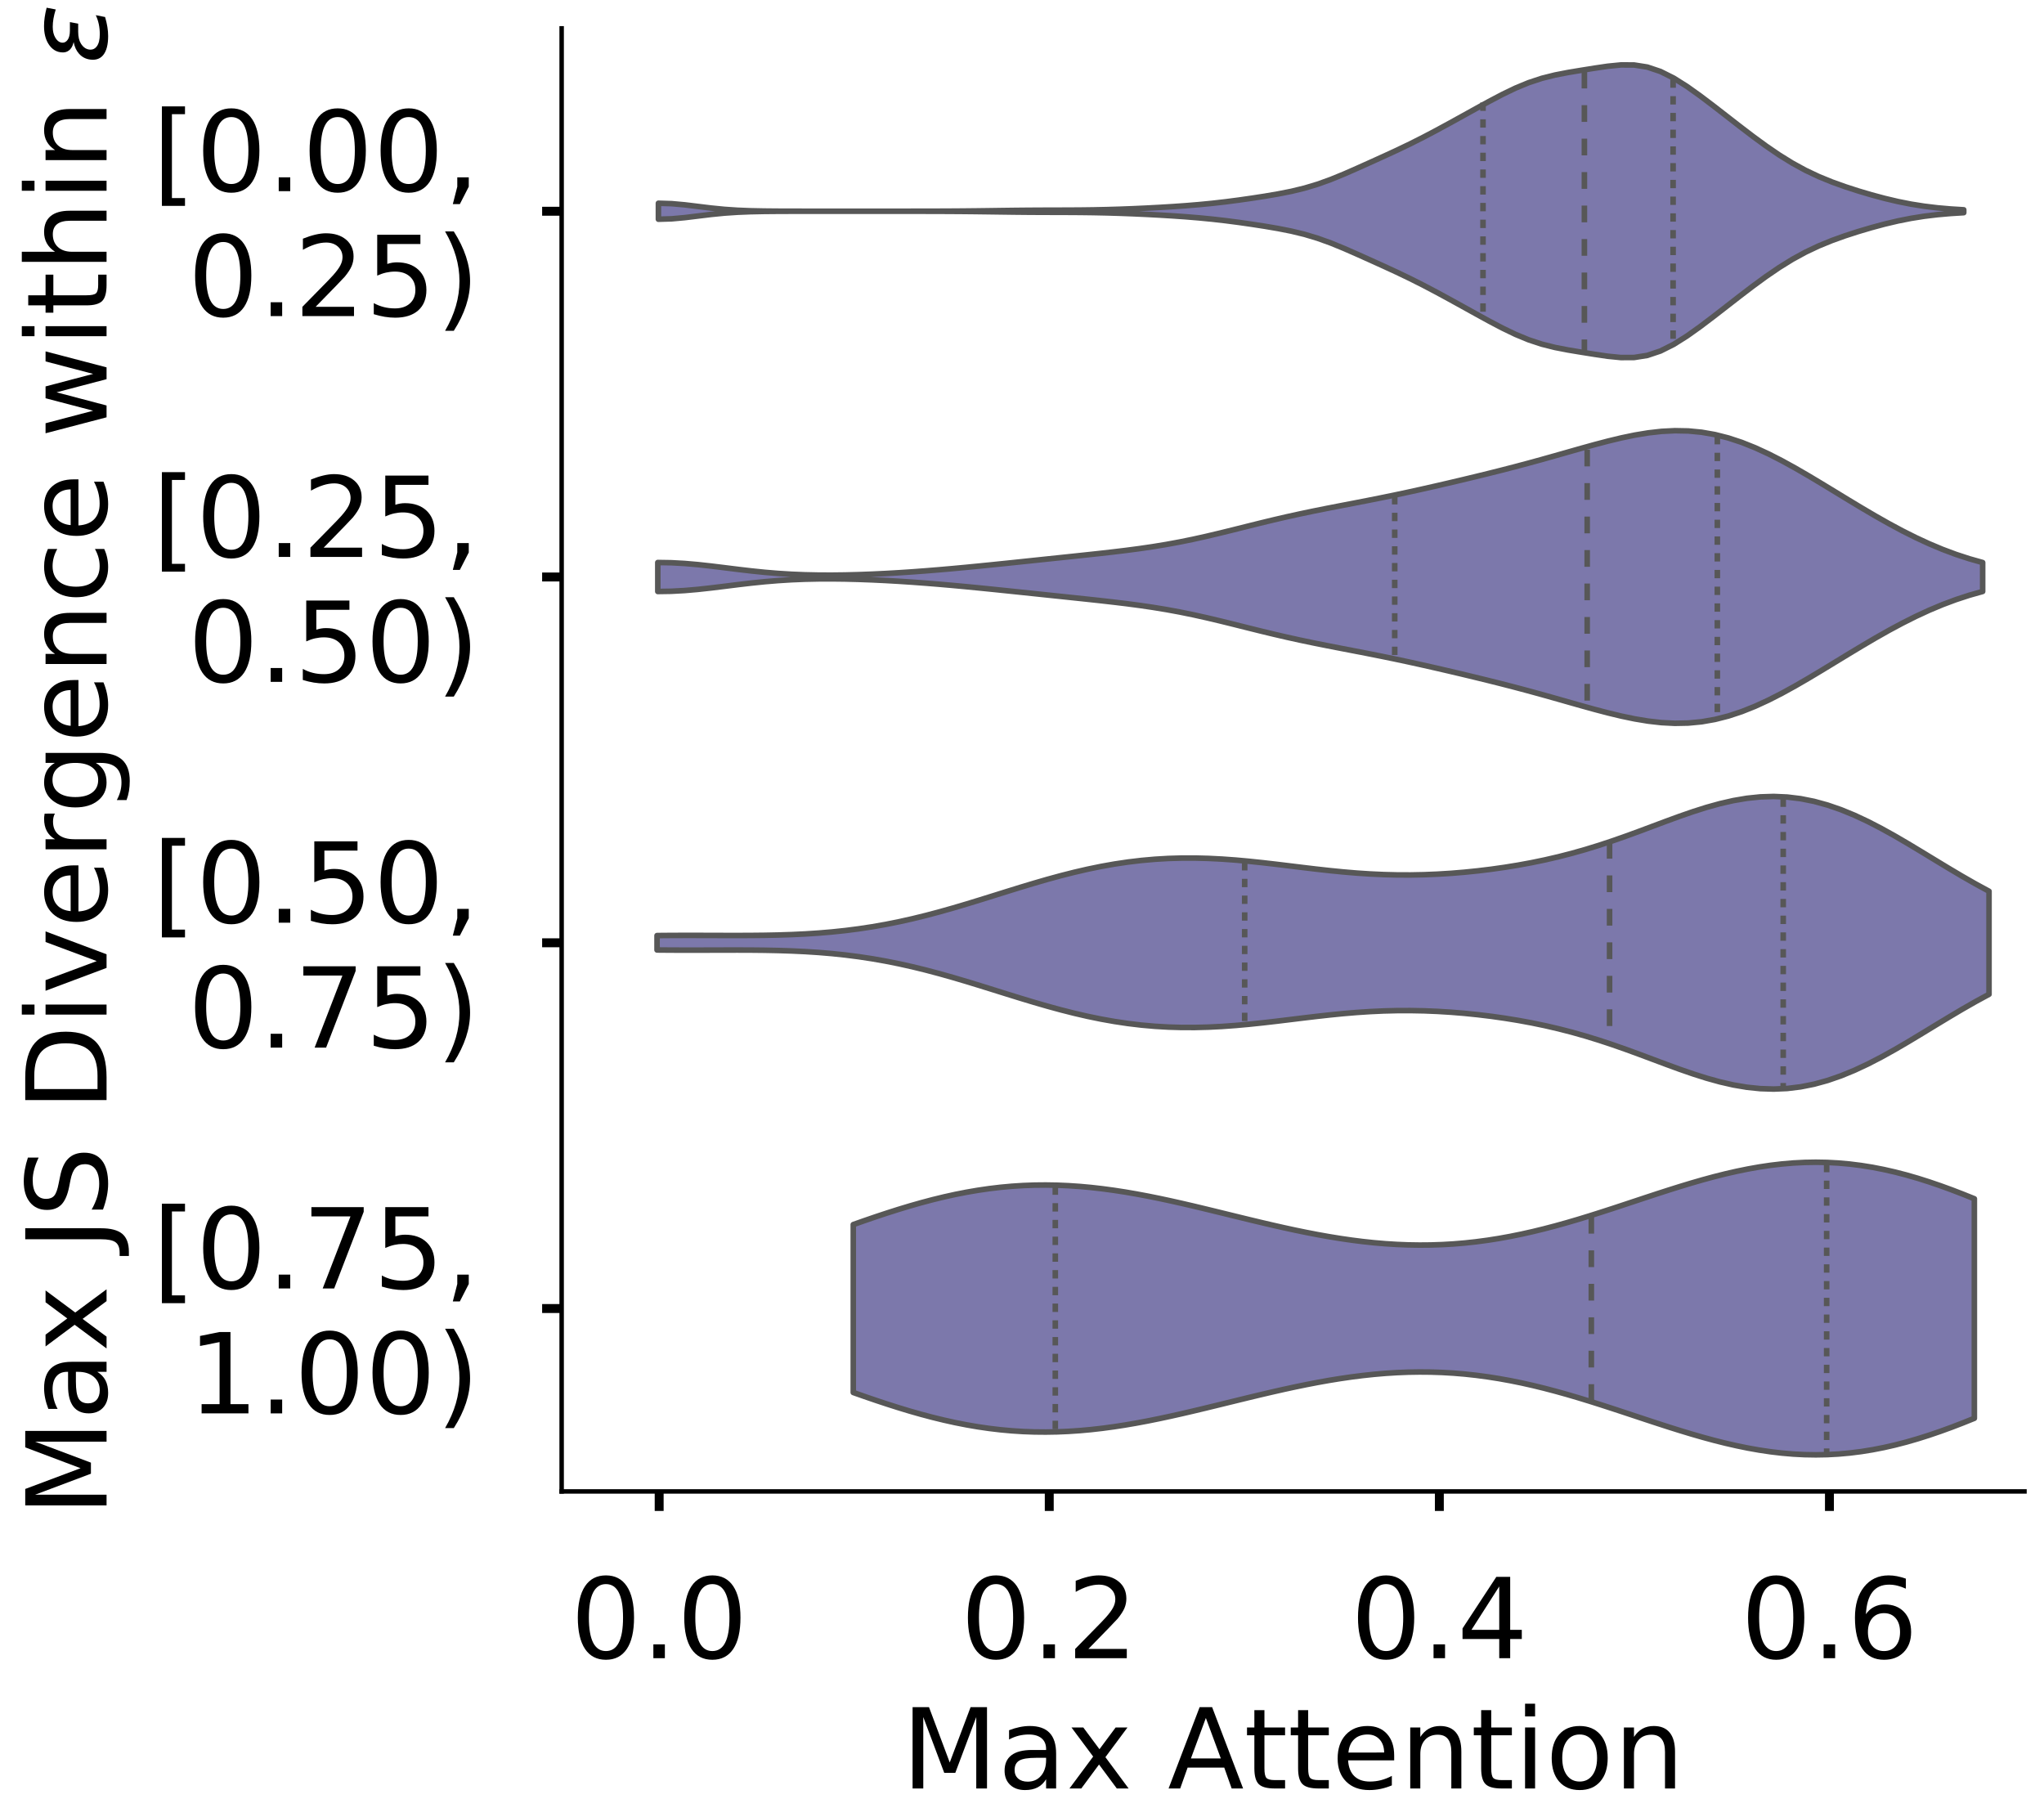 <?xml version="1.0" encoding="utf-8" standalone="no"?>
<!DOCTYPE svg PUBLIC "-//W3C//DTD SVG 1.1//EN"
  "http://www.w3.org/Graphics/SVG/1.1/DTD/svg11.dtd">
<!-- Created with matplotlib (https://matplotlib.org/) -->
<svg height="324.058pt" version="1.1" viewBox="0 0 366.475 324.058" width="366.475pt" xmlns="http://www.w3.org/2000/svg" xmlns:xlink="http://www.w3.org/1999/xlink">
 <defs>
  <style type="text/css">
*{stroke-linecap:butt;stroke-linejoin:round;}
  </style>
 </defs>
 <g id="figure_1">
  <g id="patch_1">
   <path d="M 0 324.058 
L 366.475 324.058 
L 366.475 0 
L 0 0 
z
" style="fill:#ffffff;"/>
  </g>
  <g id="axes_1">
   <g id="patch_2">
    <path d="M -269.375 267.358 
L -7.1 267.358 
L -7.1 5.083 
L -269.375 5.083 
z
" style="fill:#ffffff;"/>
   </g>
   <g id="patch_3">
    <path clip-path="url(#p7808ba1f8d)" d="M -257.453 267.358 
L -251.493 267.358 
L -251.493 212.258 
L -257.453 212.258 
z
" style="fill:#7570b3;opacity:0.6;stroke:#000000;stroke-linejoin:miter;stroke-width:0.5;"/>
   </g>
   <g id="patch_4">
    <path clip-path="url(#p7808ba1f8d)" d="M -251.493 267.358 
L -245.532 267.358 
L -245.532 267.358 
L -251.493 267.358 
z
" style="fill:#7570b3;opacity:0.6;stroke:#000000;stroke-linejoin:miter;stroke-width:0.5;"/>
   </g>
   <g id="patch_5">
    <path clip-path="url(#p7808ba1f8d)" d="M -245.532 267.358 
L -239.571 267.358 
L -239.571 267.358 
L -245.532 267.358 
z
" style="fill:#7570b3;opacity:0.6;stroke:#000000;stroke-linejoin:miter;stroke-width:0.5;"/>
   </g>
   <g id="patch_6">
    <path clip-path="url(#p7808ba1f8d)" d="M -239.571 267.358 
L -233.61 267.358 
L -233.61 267.358 
L -239.571 267.358 
z
" style="fill:#7570b3;opacity:0.6;stroke:#000000;stroke-linejoin:miter;stroke-width:0.5;"/>
   </g>
   <g id="patch_7">
    <path clip-path="url(#p7808ba1f8d)" d="M -233.61 267.358 
L -227.649 267.358 
L -227.649 267.358 
L -233.61 267.358 
z
" style="fill:#7570b3;opacity:0.6;stroke:#000000;stroke-linejoin:miter;stroke-width:0.5;"/>
   </g>
   <g id="patch_8">
    <path clip-path="url(#p7808ba1f8d)" d="M -227.649 267.358 
L -221.689 267.358 
L -221.689 265.522 
L -227.649 265.522 
z
" style="fill:#7570b3;opacity:0.6;stroke:#000000;stroke-linejoin:miter;stroke-width:0.5;"/>
   </g>
   <g id="patch_9">
    <path clip-path="url(#p7808ba1f8d)" d="M -221.689 267.358 
L -215.728 267.358 
L -215.728 265.522 
L -221.689 265.522 
z
" style="fill:#7570b3;opacity:0.6;stroke:#000000;stroke-linejoin:miter;stroke-width:0.5;"/>
   </g>
   <g id="patch_10">
    <path clip-path="url(#p7808ba1f8d)" d="M -215.728 267.358 
L -209.767 267.358 
L -209.767 263.685 
L -215.728 263.685 
z
" style="fill:#7570b3;opacity:0.6;stroke:#000000;stroke-linejoin:miter;stroke-width:0.5;"/>
   </g>
   <g id="patch_11">
    <path clip-path="url(#p7808ba1f8d)" d="M -209.767 267.358 
L -203.806 267.358 
L -203.806 260.93 
L -209.767 260.93 
z
" style="fill:#7570b3;opacity:0.6;stroke:#000000;stroke-linejoin:miter;stroke-width:0.5;"/>
   </g>
   <g id="patch_12">
    <path clip-path="url(#p7808ba1f8d)" d="M -203.806 267.358 
L -197.845 267.358 
L -197.845 257.257 
L -203.806 257.257 
z
" style="fill:#7570b3;opacity:0.6;stroke:#000000;stroke-linejoin:miter;stroke-width:0.5;"/>
   </g>
   <g id="patch_13">
    <path clip-path="url(#p7808ba1f8d)" d="M -197.845 267.358 
L -191.885 267.358 
L -191.885 255.42 
L -197.845 255.42 
z
" style="fill:#7570b3;opacity:0.6;stroke:#000000;stroke-linejoin:miter;stroke-width:0.5;"/>
   </g>
   <g id="patch_14">
    <path clip-path="url(#p7808ba1f8d)" d="M -191.885 267.358 
L -185.924 267.358 
L -185.924 252.665 
L -191.885 252.665 
z
" style="fill:#7570b3;opacity:0.6;stroke:#000000;stroke-linejoin:miter;stroke-width:0.5;"/>
   </g>
   <g id="patch_15">
    <path clip-path="url(#p7808ba1f8d)" d="M -185.924 267.358 
L -179.963 267.358 
L -179.963 249.91 
L -185.924 249.91 
z
" style="fill:#7570b3;opacity:0.6;stroke:#000000;stroke-linejoin:miter;stroke-width:0.5;"/>
   </g>
   <g id="patch_16">
    <path clip-path="url(#p7808ba1f8d)" d="M -179.963 267.358 
L -174.002 267.358 
L -174.002 246.237 
L -179.963 246.237 
z
" style="fill:#7570b3;opacity:0.6;stroke:#000000;stroke-linejoin:miter;stroke-width:0.5;"/>
   </g>
   <g id="patch_17">
    <path clip-path="url(#p7808ba1f8d)" d="M -174.002 267.358 
L -168.041 267.358 
L -168.041 247.155 
L -174.002 247.155 
z
" style="fill:#7570b3;opacity:0.6;stroke:#000000;stroke-linejoin:miter;stroke-width:0.5;"/>
   </g>
   <g id="patch_18">
    <path clip-path="url(#p7808ba1f8d)" d="M -168.041 267.358 
L -162.081 267.358 
L -162.081 243.482 
L -168.041 243.482 
z
" style="fill:#7570b3;opacity:0.6;stroke:#000000;stroke-linejoin:miter;stroke-width:0.5;"/>
   </g>
   <g id="patch_19">
    <path clip-path="url(#p7808ba1f8d)" d="M -162.081 267.358 
L -156.12 267.358 
L -156.12 238.89 
L -162.081 238.89 
z
" style="fill:#7570b3;opacity:0.6;stroke:#000000;stroke-linejoin:miter;stroke-width:0.5;"/>
   </g>
   <g id="patch_20">
    <path clip-path="url(#p7808ba1f8d)" d="M -156.12 267.358 
L -150.159 267.358 
L -150.159 225.115 
L -156.12 225.115 
z
" style="fill:#7570b3;opacity:0.6;stroke:#000000;stroke-linejoin:miter;stroke-width:0.5;"/>
   </g>
   <g id="patch_21">
    <path clip-path="url(#p7808ba1f8d)" d="M -150.159 267.358 
L -144.198 267.358 
L -144.198 209.503 
L -150.159 209.503 
z
" style="fill:#7570b3;opacity:0.6;stroke:#000000;stroke-linejoin:miter;stroke-width:0.5;"/>
   </g>
   <g id="patch_22">
    <path clip-path="url(#p7808ba1f8d)" d="M -144.198 267.358 
L -138.238 267.358 
L -138.238 217.768 
L -144.198 217.768 
z
" style="fill:#7570b3;opacity:0.6;stroke:#000000;stroke-linejoin:miter;stroke-width:0.5;"/>
   </g>
   <g id="patch_23">
    <path clip-path="url(#p7808ba1f8d)" d="M -138.238 267.358 
L -132.277 267.358 
L -132.277 179.199 
L -138.238 179.199 
z
" style="fill:#7570b3;opacity:0.6;stroke:#000000;stroke-linejoin:miter;stroke-width:0.5;"/>
   </g>
   <g id="patch_24">
    <path clip-path="url(#p7808ba1f8d)" d="M -132.277 267.358 
L -126.316 267.358 
L -126.316 170.015 
L -132.277 170.015 
z
" style="fill:#7570b3;opacity:0.6;stroke:#000000;stroke-linejoin:miter;stroke-width:0.5;"/>
   </g>
   <g id="patch_25">
    <path clip-path="url(#p7808ba1f8d)" d="M -126.316 267.358 
L -120.355 267.358 
L -120.355 151.649 
L -126.316 151.649 
z
" style="fill:#7570b3;opacity:0.6;stroke:#000000;stroke-linejoin:miter;stroke-width:0.5;"/>
   </g>
   <g id="patch_26">
    <path clip-path="url(#p7808ba1f8d)" d="M -120.355 267.358 
L -114.394 267.358 
L -114.394 105.732 
L -120.355 105.732 
z
" style="fill:#7570b3;opacity:0.6;stroke:#000000;stroke-linejoin:miter;stroke-width:0.5;"/>
   </g>
   <g id="patch_27">
    <path clip-path="url(#p7808ba1f8d)" d="M -114.394 267.358 
L -108.434 267.358 
L -108.434 91.957 
L -114.394 91.957 
z
" style="fill:#7570b3;opacity:0.6;stroke:#000000;stroke-linejoin:miter;stroke-width:0.5;"/>
   </g>
   <g id="patch_28">
    <path clip-path="url(#p7808ba1f8d)" d="M -108.434 267.358 
L -102.473 267.358 
L -102.473 56.142 
L -108.434 56.142 
z
" style="fill:#7570b3;opacity:0.6;stroke:#000000;stroke-linejoin:miter;stroke-width:0.5;"/>
   </g>
   <g id="patch_29">
    <path clip-path="url(#p7808ba1f8d)" d="M -102.473 267.358 
L -96.512 267.358 
L -96.512 47.877 
L -102.473 47.877 
z
" style="fill:#7570b3;opacity:0.6;stroke:#000000;stroke-linejoin:miter;stroke-width:0.5;"/>
   </g>
   <g id="patch_30">
    <path clip-path="url(#p7808ba1f8d)" d="M -96.512 267.358 
L -90.551 267.358 
L -90.551 46.959 
L -96.512 46.959 
z
" style="fill:#7570b3;opacity:0.6;stroke:#000000;stroke-linejoin:miter;stroke-width:0.5;"/>
   </g>
   <g id="patch_31">
    <path clip-path="url(#p7808ba1f8d)" d="M -90.551 267.358 
L -84.59 267.358 
L -84.59 17.572 
L -90.551 17.572 
z
" style="fill:#7570b3;opacity:0.6;stroke:#000000;stroke-linejoin:miter;stroke-width:0.5;"/>
   </g>
   <g id="patch_32">
    <path clip-path="url(#p7808ba1f8d)" d="M -84.59 267.358 
L -78.63 267.358 
L -78.63 43.286 
L -84.59 43.286 
z
" style="fill:#7570b3;opacity:0.6;stroke:#000000;stroke-linejoin:miter;stroke-width:0.5;"/>
   </g>
   <g id="patch_33">
    <path clip-path="url(#p7808ba1f8d)" d="M -78.63 267.358 
L -72.669 267.358 
L -72.669 52.469 
L -78.63 52.469 
z
" style="fill:#7570b3;opacity:0.6;stroke:#000000;stroke-linejoin:miter;stroke-width:0.5;"/>
   </g>
   <g id="patch_34">
    <path clip-path="url(#p7808ba1f8d)" d="M -72.669 267.358 
L -66.708 267.358 
L -66.708 80.019 
L -72.669 80.019 
z
" style="fill:#7570b3;opacity:0.6;stroke:#000000;stroke-linejoin:miter;stroke-width:0.5;"/>
   </g>
   <g id="patch_35">
    <path clip-path="url(#p7808ba1f8d)" d="M -66.708 267.358 
L -60.747 267.358 
L -60.747 138.792 
L -66.708 138.792 
z
" style="fill:#7570b3;opacity:0.6;stroke:#000000;stroke-linejoin:miter;stroke-width:0.5;"/>
   </g>
   <g id="patch_36">
    <path clip-path="url(#p7808ba1f8d)" d="M -60.747 267.358 
L -54.786 267.358 
L -54.786 173.689 
L -60.747 173.689 
z
" style="fill:#7570b3;opacity:0.6;stroke:#000000;stroke-linejoin:miter;stroke-width:0.5;"/>
   </g>
   <g id="patch_37">
    <path clip-path="url(#p7808ba1f8d)" d="M -54.786 267.358 
L -48.826 267.358 
L -48.826 197.565 
L -54.786 197.565 
z
" style="fill:#7570b3;opacity:0.6;stroke:#000000;stroke-linejoin:miter;stroke-width:0.5;"/>
   </g>
   <g id="patch_38">
    <path clip-path="url(#p7808ba1f8d)" d="M -48.826 267.358 
L -42.865 267.358 
L -42.865 203.075 
L -48.826 203.075 
z
" style="fill:#7570b3;opacity:0.6;stroke:#000000;stroke-linejoin:miter;stroke-width:0.5;"/>
   </g>
   <g id="patch_39">
    <path clip-path="url(#p7808ba1f8d)" d="M -42.865 267.358 
L -36.904 267.358 
L -36.904 241.645 
L -42.865 241.645 
z
" style="fill:#7570b3;opacity:0.6;stroke:#000000;stroke-linejoin:miter;stroke-width:0.5;"/>
   </g>
   <g id="patch_40">
    <path clip-path="url(#p7808ba1f8d)" d="M -36.904 267.358 
L -30.943 267.358 
L -30.943 253.583 
L -36.904 253.583 
z
" style="fill:#7570b3;opacity:0.6;stroke:#000000;stroke-linejoin:miter;stroke-width:0.5;"/>
   </g>
   <g id="patch_41">
    <path clip-path="url(#p7808ba1f8d)" d="M -30.943 267.358 
L -24.982 267.358 
L -24.982 258.175 
L -30.943 258.175 
z
" style="fill:#7570b3;opacity:0.6;stroke:#000000;stroke-linejoin:miter;stroke-width:0.5;"/>
   </g>
   <g id="patch_42">
    <path clip-path="url(#p7808ba1f8d)" d="M -24.982 267.358 
L -19.022 267.358 
L -19.022 267.358 
L -24.982 267.358 
z
" style="fill:#7570b3;opacity:0.6;stroke:#000000;stroke-linejoin:miter;stroke-width:0.5;"/>
   </g>
   <g id="matplotlib.axis_1">
    <g id="xtick_1">
     <g id="line2d_1">
      <defs>
       <path d="M 0 0 
L 0 3.5 
" id="m6925719006" style="stroke:#000000;stroke-width:1.6;"/>
      </defs>
      <g/>
     </g>
     <g id="text_1">
      <!-- 0.0 -->
      <defs>
       <path d="M 31.781 66.406 
Q 24.172 66.406 20.328 58.906 
Q 16.5 51.422 16.5 36.375 
Q 16.5 21.391 20.328 13.891 
Q 24.172 6.391 31.781 6.391 
Q 39.453 6.391 43.281 13.891 
Q 47.125 21.391 47.125 36.375 
Q 47.125 51.422 43.281 58.906 
Q 39.453 66.406 31.781 66.406 
z
M 31.781 74.219 
Q 44.047 74.219 50.516 64.516 
Q 56.984 54.828 56.984 36.375 
Q 56.984 17.969 50.516 8.266 
Q 44.047 -1.422 31.781 -1.422 
Q 19.531 -1.422 13.062 8.266 
Q 6.594 17.969 6.594 36.375 
Q 6.594 54.828 13.062 64.516 
Q 19.531 74.219 31.781 74.219 
z
" id="DejaVuSans-48"/>
       <path d="M 10.688 12.406 
L 21 12.406 
L 21 0 
L 10.688 0 
z
" id="DejaVuSans-46"/>
      </defs>
      <g transform="translate(-273.357 297.255)scale(0.2 -0.2)">
       <use xlink:href="#DejaVuSans-48"/>
       <use x="63.623" xlink:href="#DejaVuSans-46"/>
       <use x="95.41" xlink:href="#DejaVuSans-48"/>
      </g>
     </g>
    </g>
    <g id="xtick_2">
     <g id="line2d_2">
      <g/>
     </g>
     <g id="text_2">
      <!-- 0.2 -->
      <defs>
       <path d="M 19.188 8.297 
L 53.609 8.297 
L 53.609 0 
L 7.328 0 
L 7.328 8.297 
Q 12.938 14.109 22.625 23.891 
Q 32.328 33.688 34.812 36.531 
Q 39.547 41.844 41.422 45.531 
Q 43.312 49.219 43.312 52.781 
Q 43.312 58.594 39.234 62.25 
Q 35.156 65.922 28.609 65.922 
Q 23.969 65.922 18.812 64.312 
Q 13.672 62.703 7.812 59.422 
L 7.812 69.391 
Q 13.766 71.781 18.938 73 
Q 24.125 74.219 28.422 74.219 
Q 39.75 74.219 46.484 68.547 
Q 53.219 62.891 53.219 53.422 
Q 53.219 48.922 51.531 44.891 
Q 49.859 40.875 45.406 35.406 
Q 44.188 33.984 37.641 27.219 
Q 31.109 20.453 19.188 8.297 
z
" id="DejaVuSans-50"/>
      </defs>
      <g transform="translate(-205.233 297.255)scale(0.2 -0.2)">
       <use xlink:href="#DejaVuSans-48"/>
       <use x="63.623" xlink:href="#DejaVuSans-46"/>
       <use x="95.41" xlink:href="#DejaVuSans-50"/>
      </g>
     </g>
    </g>
    <g id="xtick_3">
     <g id="line2d_3">
      <g/>
     </g>
     <g id="text_3">
      <!-- 0.4 -->
      <defs>
       <path d="M 37.797 64.312 
L 12.891 25.391 
L 37.797 25.391 
z
M 35.203 72.906 
L 47.609 72.906 
L 47.609 25.391 
L 58.016 25.391 
L 58.016 17.188 
L 47.609 17.188 
L 47.609 0 
L 37.797 0 
L 37.797 17.188 
L 4.891 17.188 
L 4.891 26.703 
z
" id="DejaVuSans-52"/>
      </defs>
      <g transform="translate(-137.11 297.255)scale(0.2 -0.2)">
       <use xlink:href="#DejaVuSans-48"/>
       <use x="63.623" xlink:href="#DejaVuSans-46"/>
       <use x="95.41" xlink:href="#DejaVuSans-52"/>
      </g>
     </g>
    </g>
    <g id="xtick_4">
     <g id="line2d_4">
      <g/>
     </g>
     <g id="text_4">
      <!-- 0.6 -->
      <defs>
       <path d="M 33.016 40.375 
Q 26.375 40.375 22.484 35.828 
Q 18.609 31.297 18.609 23.391 
Q 18.609 15.531 22.484 10.953 
Q 26.375 6.391 33.016 6.391 
Q 39.656 6.391 43.531 10.953 
Q 47.406 15.531 47.406 23.391 
Q 47.406 31.297 43.531 35.828 
Q 39.656 40.375 33.016 40.375 
z
M 52.594 71.297 
L 52.594 62.312 
Q 48.875 64.062 45.094 64.984 
Q 41.312 65.922 37.594 65.922 
Q 27.828 65.922 22.672 59.328 
Q 17.531 52.734 16.797 39.406 
Q 19.672 43.656 24.016 45.922 
Q 28.375 48.188 33.594 48.188 
Q 44.578 48.188 50.953 41.516 
Q 57.328 34.859 57.328 23.391 
Q 57.328 12.156 50.688 5.359 
Q 44.047 -1.422 33.016 -1.422 
Q 20.359 -1.422 13.672 8.266 
Q 6.984 17.969 6.984 36.375 
Q 6.984 53.656 15.188 63.938 
Q 23.391 74.219 37.203 74.219 
Q 40.922 74.219 44.703 73.484 
Q 48.484 72.75 52.594 71.297 
z
" id="DejaVuSans-54"/>
      </defs>
      <g transform="translate(-68.986 297.255)scale(0.2 -0.2)">
       <use xlink:href="#DejaVuSans-48"/>
       <use x="63.623" xlink:href="#DejaVuSans-46"/>
       <use x="95.41" xlink:href="#DejaVuSans-54"/>
      </g>
     </g>
    </g>
    <g id="text_5">
     <!--   -->
     <defs>
      <path id="DejaVuSans-32"/>
     </defs>
     <g transform="translate(-141.416 320.611)scale(0.2 -0.2)">
      <use xlink:href="#DejaVuSans-32"/>
     </g>
    </g>
   </g>
   <g id="matplotlib.axis_2">
    <g id="ytick_1">
     <g id="line2d_5">
      <defs>
       <path d="M 0 0 
L -3.5 0 
" id="mbaff6fad17" style="stroke:#000000;stroke-width:1.6;"/>
      </defs>
      <g/>
     </g>
     <g id="text_6">
      <!-- 0.00 -->
      <g transform="translate(-328.606 274.957)scale(0.2 -0.2)">
       <use xlink:href="#DejaVuSans-48"/>
       <use x="63.623" xlink:href="#DejaVuSans-46"/>
       <use x="95.41" xlink:href="#DejaVuSans-48"/>
       <use x="159.033" xlink:href="#DejaVuSans-48"/>
      </g>
     </g>
    </g>
    <g id="ytick_2">
     <g id="line2d_6">
      <g/>
     </g>
     <g id="text_7">
      <!-- 0.02 -->
      <g transform="translate(-328.606 216.22)scale(0.2 -0.2)">
       <use xlink:href="#DejaVuSans-48"/>
       <use x="63.623" xlink:href="#DejaVuSans-46"/>
       <use x="95.41" xlink:href="#DejaVuSans-48"/>
       <use x="159.033" xlink:href="#DejaVuSans-50"/>
      </g>
     </g>
    </g>
    <g id="ytick_3">
     <g id="line2d_7">
      <g/>
     </g>
     <g id="text_8">
      <!-- 0.04 -->
      <g transform="translate(-328.606 157.484)scale(0.2 -0.2)">
       <use xlink:href="#DejaVuSans-48"/>
       <use x="63.623" xlink:href="#DejaVuSans-46"/>
       <use x="95.41" xlink:href="#DejaVuSans-48"/>
       <use x="159.033" xlink:href="#DejaVuSans-52"/>
      </g>
     </g>
    </g>
    <g id="ytick_4">
     <g id="line2d_8">
      <g/>
     </g>
     <g id="text_9">
      <!-- 0.06 -->
      <g transform="translate(-328.606 98.748)scale(0.2 -0.2)">
       <use xlink:href="#DejaVuSans-48"/>
       <use x="63.623" xlink:href="#DejaVuSans-46"/>
       <use x="95.41" xlink:href="#DejaVuSans-48"/>
       <use x="159.033" xlink:href="#DejaVuSans-54"/>
      </g>
     </g>
    </g>
    <g id="ytick_5">
     <g id="line2d_9">
      <g/>
     </g>
     <g id="text_10">
      <!-- 0.08 -->
      <defs>
       <path d="M 31.781 34.625 
Q 24.75 34.625 20.719 30.859 
Q 16.703 27.094 16.703 20.516 
Q 16.703 13.922 20.719 10.156 
Q 24.75 6.391 31.781 6.391 
Q 38.812 6.391 42.859 10.172 
Q 46.922 13.969 46.922 20.516 
Q 46.922 27.094 42.891 30.859 
Q 38.875 34.625 31.781 34.625 
z
M 21.922 38.812 
Q 15.578 40.375 12.031 44.719 
Q 8.5 49.078 8.5 55.328 
Q 8.5 64.062 14.719 69.141 
Q 20.953 74.219 31.781 74.219 
Q 42.672 74.219 48.875 69.141 
Q 55.078 64.062 55.078 55.328 
Q 55.078 49.078 51.531 44.719 
Q 48 40.375 41.703 38.812 
Q 48.828 37.156 52.797 32.312 
Q 56.781 27.484 56.781 20.516 
Q 56.781 9.906 50.312 4.234 
Q 43.844 -1.422 31.781 -1.422 
Q 19.734 -1.422 13.25 4.234 
Q 6.781 9.906 6.781 20.516 
Q 6.781 27.484 10.781 32.312 
Q 14.797 37.156 21.922 38.812 
z
M 18.312 54.391 
Q 18.312 48.734 21.844 45.562 
Q 25.391 42.391 31.781 42.391 
Q 38.141 42.391 41.719 45.562 
Q 45.312 48.734 45.312 54.391 
Q 45.312 60.062 41.719 63.234 
Q 38.141 66.406 31.781 66.406 
Q 25.391 66.406 21.844 63.234 
Q 18.312 60.062 18.312 54.391 
z
" id="DejaVuSans-56"/>
      </defs>
      <g transform="translate(-328.606 40.011)scale(0.2 -0.2)">
       <use xlink:href="#DejaVuSans-48"/>
       <use x="63.623" xlink:href="#DejaVuSans-46"/>
       <use x="95.41" xlink:href="#DejaVuSans-48"/>
       <use x="159.033" xlink:href="#DejaVuSans-56"/>
      </g>
     </g>
    </g>
    <g id="text_11">
     <!--   -->
     <g transform="translate(-336.267 139.017)rotate(-90)scale(0.176 -0.176)">
      <use xlink:href="#DejaVuSans-32"/>
     </g>
    </g>
   </g>
   <g id="patch_43">
    <path style="fill:none;stroke:#000000;stroke-linecap:square;stroke-linejoin:miter;stroke-width:0.8;"/>
   </g>
   <g id="patch_44">
    <path style="fill:none;stroke:#000000;stroke-linecap:square;stroke-linejoin:miter;stroke-width:0.8;"/>
   </g>
  </g>
  <g id="axes_2">
   <g id="patch_45">
    <path d="M 100.7 267.358 
L 362.975 267.358 
L 362.975 5.083 
L 100.7 5.083 
z
" style="fill:#ffffff;"/>
   </g>
   <g id="PolyCollection_1">
    <defs>
     <path d="M 118.048 -284.758 
L 118.048 -287.624 
L 120.412 -287.55 
L 122.776 -287.337 
L 125.14 -287.049 
L 127.504 -286.761 
L 129.868 -286.528 
L 132.232 -286.367 
L 134.596 -286.273 
L 136.96 -286.225 
L 139.324 -286.203 
L 141.688 -286.195 
L 144.052 -286.192 
L 146.416 -286.191 
L 148.78 -286.191 
L 151.144 -286.191 
L 153.508 -286.191 
L 155.872 -286.191 
L 158.236 -286.191 
L 160.6 -286.191 
L 162.964 -286.192 
L 165.328 -286.194 
L 167.692 -286.199 
L 170.056 -286.208 
L 172.42 -286.224 
L 174.784 -286.247 
L 177.149 -286.277 
L 179.513 -286.31 
L 181.877 -286.34 
L 184.241 -286.363 
L 186.605 -286.377 
L 188.969 -286.384 
L 191.333 -286.39 
L 193.697 -286.404 
L 196.061 -286.434 
L 198.425 -286.484 
L 200.789 -286.554 
L 203.153 -286.643 
L 205.517 -286.751 
L 207.881 -286.875 
L 210.245 -287.019 
L 212.609 -287.184 
L 214.973 -287.379 
L 217.337 -287.608 
L 219.701 -287.877 
L 222.065 -288.184 
L 224.429 -288.521 
L 226.793 -288.886 
L 229.157 -289.289 
L 231.521 -289.756 
L 233.885 -290.328 
L 236.249 -291.038 
L 238.613 -291.89 
L 240.977 -292.857 
L 243.341 -293.894 
L 245.706 -294.956 
L 248.07 -296.027 
L 250.434 -297.117 
L 252.798 -298.25 
L 255.162 -299.44 
L 257.526 -300.685 
L 259.89 -301.968 
L 262.254 -303.272 
L 264.618 -304.582 
L 266.982 -305.877 
L 269.346 -307.122 
L 271.71 -308.261 
L 274.074 -309.238 
L 276.438 -310.018 
L 278.802 -310.61 
L 281.166 -311.067 
L 283.53 -311.459 
L 285.894 -311.836 
L 288.258 -312.184 
L 290.622 -312.418 
L 292.986 -312.408 
L 295.35 -312.035 
L 297.714 -311.244 
L 300.078 -310.061 
L 302.442 -308.574 
L 304.806 -306.892 
L 307.17 -305.104 
L 309.534 -303.27 
L 311.898 -301.433 
L 314.262 -299.629 
L 316.627 -297.899 
L 318.991 -296.283 
L 321.355 -294.819 
L 323.719 -293.526 
L 326.083 -292.407 
L 328.447 -291.44 
L 330.811 -290.592 
L 333.175 -289.827 
L 335.539 -289.128 
L 337.903 -288.493 
L 340.267 -287.934 
L 342.631 -287.464 
L 344.995 -287.089 
L 347.359 -286.803 
L 349.723 -286.595 
L 352.087 -286.449 
L 352.087 -285.932 
L 352.087 -285.932 
L 349.723 -285.786 
L 347.359 -285.578 
L 344.995 -285.292 
L 342.631 -284.917 
L 340.267 -284.448 
L 337.903 -283.889 
L 335.539 -283.253 
L 333.175 -282.554 
L 330.811 -281.79 
L 328.447 -280.941 
L 326.083 -279.974 
L 323.719 -278.855 
L 321.355 -277.563 
L 318.991 -276.098 
L 316.627 -274.483 
L 314.262 -272.752 
L 311.898 -270.948 
L 309.534 -269.111 
L 307.17 -267.277 
L 304.806 -265.489 
L 302.442 -263.807 
L 300.078 -262.321 
L 297.714 -261.137 
L 295.35 -260.346 
L 292.986 -259.973 
L 290.622 -259.963 
L 288.258 -260.197 
L 285.894 -260.546 
L 283.53 -260.922 
L 281.166 -261.314 
L 278.802 -261.771 
L 276.438 -262.363 
L 274.074 -263.143 
L 271.71 -264.12 
L 269.346 -265.26 
L 266.982 -266.504 
L 264.618 -267.8 
L 262.254 -269.11 
L 259.89 -270.414 
L 257.526 -271.697 
L 255.162 -272.941 
L 252.798 -274.131 
L 250.434 -275.264 
L 248.07 -276.354 
L 245.706 -277.425 
L 243.341 -278.487 
L 240.977 -279.524 
L 238.613 -280.492 
L 236.249 -281.344 
L 233.885 -282.053 
L 231.521 -282.625 
L 229.157 -283.092 
L 226.793 -283.495 
L 224.429 -283.86 
L 222.065 -284.198 
L 219.701 -284.504 
L 217.337 -284.773 
L 214.973 -285.003 
L 212.609 -285.197 
L 210.245 -285.362 
L 207.881 -285.506 
L 205.517 -285.631 
L 203.153 -285.738 
L 200.789 -285.827 
L 198.425 -285.897 
L 196.061 -285.947 
L 193.697 -285.977 
L 191.333 -285.991 
L 188.969 -285.998 
L 186.605 -286.004 
L 184.241 -286.018 
L 181.877 -286.041 
L 179.513 -286.072 
L 177.149 -286.104 
L 174.784 -286.134 
L 172.42 -286.157 
L 170.056 -286.173 
L 167.692 -286.182 
L 165.328 -286.187 
L 162.964 -286.189 
L 160.6 -286.19 
L 158.236 -286.19 
L 155.872 -286.191 
L 153.508 -286.191 
L 151.144 -286.191 
L 148.78 -286.191 
L 146.416 -286.19 
L 144.052 -286.189 
L 141.688 -286.187 
L 139.324 -286.178 
L 136.96 -286.157 
L 134.596 -286.108 
L 132.232 -286.014 
L 129.868 -285.854 
L 127.504 -285.62 
L 125.14 -285.333 
L 122.776 -285.045 
L 120.412 -284.831 
L 118.048 -284.758 
z
" id="mfb5105fc47" style="stroke:#575757;"/>
    </defs>
    <g clip-path="url(#paa23d9b648)">
     <use style="fill:#7c78ab;stroke:#575757;" x="0" xlink:href="#mfb5105fc47" y="324.058"/>
    </g>
   </g>
   <g id="PolyCollection_2">
    <defs>
     <path d="M 117.938 -218.025 
L 117.938 -223.219 
L 120.337 -223.18 
L 122.737 -223.05 
L 125.136 -222.842 
L 127.535 -222.578 
L 129.935 -222.284 
L 132.334 -221.986 
L 134.734 -221.706 
L 137.133 -221.461 
L 139.532 -221.262 
L 141.932 -221.114 
L 144.331 -221.016 
L 146.731 -220.965 
L 149.13 -220.956 
L 151.529 -220.984 
L 153.929 -221.045 
L 156.328 -221.133 
L 158.728 -221.247 
L 161.127 -221.384 
L 163.526 -221.542 
L 165.926 -221.72 
L 168.325 -221.914 
L 170.725 -222.123 
L 173.124 -222.345 
L 175.523 -222.578 
L 177.923 -222.819 
L 180.322 -223.065 
L 182.722 -223.315 
L 185.121 -223.567 
L 187.52 -223.819 
L 189.92 -224.071 
L 192.319 -224.323 
L 194.719 -224.577 
L 197.118 -224.836 
L 199.517 -225.107 
L 201.917 -225.396 
L 204.316 -225.711 
L 206.716 -226.063 
L 209.115 -226.457 
L 211.514 -226.898 
L 213.914 -227.386 
L 216.313 -227.919 
L 218.713 -228.487 
L 221.112 -229.078 
L 223.511 -229.678 
L 225.911 -230.275 
L 228.31 -230.855 
L 230.709 -231.411 
L 233.109 -231.939 
L 235.508 -232.441 
L 237.908 -232.921 
L 240.307 -233.387 
L 242.706 -233.848 
L 245.106 -234.314 
L 247.505 -234.79 
L 249.905 -235.282 
L 252.304 -235.791 
L 254.703 -236.317 
L 257.103 -236.859 
L 259.502 -237.412 
L 261.902 -237.976 
L 264.301 -238.55 
L 266.7 -239.136 
L 269.1 -239.737 
L 271.499 -240.355 
L 273.899 -240.993 
L 276.298 -241.65 
L 278.697 -242.323 
L 281.097 -243.005 
L 283.496 -243.686 
L 285.896 -244.35 
L 288.295 -244.981 
L 290.694 -245.558 
L 293.094 -246.057 
L 295.493 -246.455 
L 297.893 -246.727 
L 300.292 -246.849 
L 302.691 -246.803 
L 305.091 -246.573 
L 307.49 -246.153 
L 309.89 -245.543 
L 312.289 -244.751 
L 314.688 -243.792 
L 317.088 -242.688 
L 319.487 -241.462 
L 321.887 -240.141 
L 324.286 -238.751 
L 326.685 -237.314 
L 329.085 -235.855 
L 331.484 -234.393 
L 333.884 -232.949 
L 336.283 -231.54 
L 338.682 -230.184 
L 341.082 -228.896 
L 343.481 -227.692 
L 345.881 -226.582 
L 348.28 -225.575 
L 350.679 -224.678 
L 353.079 -223.893 
L 355.478 -223.216 
L 355.478 -218.028 
L 355.478 -218.028 
L 353.079 -217.351 
L 350.679 -216.565 
L 348.28 -215.668 
L 345.881 -214.662 
L 343.481 -213.552 
L 341.082 -212.347 
L 338.682 -211.06 
L 336.283 -209.703 
L 333.884 -208.295 
L 331.484 -206.85 
L 329.085 -205.389 
L 326.685 -203.929 
L 324.286 -202.493 
L 321.887 -201.102 
L 319.487 -199.781 
L 317.088 -198.556 
L 314.688 -197.452 
L 312.289 -196.493 
L 309.89 -195.701 
L 307.49 -195.091 
L 305.091 -194.67 
L 302.691 -194.441 
L 300.292 -194.394 
L 297.893 -194.517 
L 295.493 -194.789 
L 293.094 -195.187 
L 290.694 -195.686 
L 288.295 -196.263 
L 285.896 -196.893 
L 283.496 -197.558 
L 281.097 -198.238 
L 278.697 -198.921 
L 276.298 -199.594 
L 273.899 -200.251 
L 271.499 -200.889 
L 269.1 -201.507 
L 266.7 -202.107 
L 264.301 -202.693 
L 261.902 -203.268 
L 259.502 -203.832 
L 257.103 -204.385 
L 254.703 -204.926 
L 252.304 -205.453 
L 249.905 -205.962 
L 247.505 -206.454 
L 245.106 -206.93 
L 242.706 -207.395 
L 240.307 -207.857 
L 237.908 -208.323 
L 235.508 -208.803 
L 233.109 -209.305 
L 230.709 -209.833 
L 228.31 -210.389 
L 225.911 -210.969 
L 223.511 -211.565 
L 221.112 -212.166 
L 218.713 -212.757 
L 216.313 -213.325 
L 213.914 -213.857 
L 211.514 -214.346 
L 209.115 -214.787 
L 206.716 -215.181 
L 204.316 -215.532 
L 201.917 -215.848 
L 199.517 -216.137 
L 197.118 -216.408 
L 194.719 -216.667 
L 192.319 -216.921 
L 189.92 -217.173 
L 187.52 -217.424 
L 185.121 -217.676 
L 182.722 -217.928 
L 180.322 -218.178 
L 177.923 -218.425 
L 175.523 -218.666 
L 173.124 -218.899 
L 170.725 -219.121 
L 168.325 -219.33 
L 165.926 -219.524 
L 163.526 -219.701 
L 161.127 -219.859 
L 158.728 -219.996 
L 156.328 -220.11 
L 153.929 -220.199 
L 151.529 -220.26 
L 149.13 -220.288 
L 146.731 -220.279 
L 144.331 -220.228 
L 141.932 -220.13 
L 139.532 -219.981 
L 137.133 -219.783 
L 134.734 -219.538 
L 132.334 -219.258 
L 129.935 -218.96 
L 127.535 -218.666 
L 125.136 -218.402 
L 122.737 -218.194 
L 120.337 -218.063 
L 117.938 -218.025 
z
" id="m6bf82b054e" style="stroke:#575757;"/>
    </defs>
    <g clip-path="url(#paa23d9b648)">
     <use style="fill:#7c78ab;stroke:#575757;" x="0" xlink:href="#m6bf82b054e" y="324.058"/>
    </g>
   </g>
   <g id="PolyCollection_3">
    <defs>
     <path d="M 117.802 -153.759 
L 117.802 -156.347 
L 120.214 -156.367 
L 122.626 -156.376 
L 125.038 -156.375 
L 127.451 -156.369 
L 129.863 -156.362 
L 132.275 -156.359 
L 134.688 -156.368 
L 137.1 -156.393 
L 139.512 -156.441 
L 141.924 -156.519 
L 144.337 -156.633 
L 146.749 -156.789 
L 149.161 -156.991 
L 151.574 -157.245 
L 153.986 -157.554 
L 156.398 -157.92 
L 158.81 -158.345 
L 161.223 -158.828 
L 163.635 -159.367 
L 166.047 -159.959 
L 168.46 -160.599 
L 170.872 -161.28 
L 173.284 -161.994 
L 175.696 -162.732 
L 178.109 -163.484 
L 180.521 -164.239 
L 182.933 -164.986 
L 185.346 -165.713 
L 187.758 -166.412 
L 190.17 -167.071 
L 192.582 -167.683 
L 194.995 -168.24 
L 197.407 -168.736 
L 199.819 -169.165 
L 202.231 -169.524 
L 204.644 -169.811 
L 207.056 -170.025 
L 209.468 -170.167 
L 211.881 -170.236 
L 214.293 -170.238 
L 216.705 -170.175 
L 219.117 -170.053 
L 221.53 -169.879 
L 223.942 -169.661 
L 226.354 -169.408 
L 228.767 -169.13 
L 231.179 -168.838 
L 233.591 -168.543 
L 236.003 -168.257 
L 238.416 -167.989 
L 240.828 -167.75 
L 243.24 -167.547 
L 245.653 -167.388 
L 248.065 -167.277 
L 250.477 -167.217 
L 252.889 -167.209 
L 255.302 -167.255 
L 257.714 -167.353 
L 260.126 -167.501 
L 262.539 -167.698 
L 264.951 -167.943 
L 267.363 -168.236 
L 269.775 -168.577 
L 272.188 -168.968 
L 274.6 -169.412 
L 277.012 -169.911 
L 279.425 -170.47 
L 281.837 -171.09 
L 284.249 -171.772 
L 286.661 -172.514 
L 289.074 -173.312 
L 291.486 -174.157 
L 293.898 -175.038 
L 296.31 -175.939 
L 298.723 -176.841 
L 301.135 -177.722 
L 303.547 -178.557 
L 305.96 -179.323 
L 308.372 -179.992 
L 310.784 -180.543 
L 313.196 -180.953 
L 315.609 -181.203 
L 318.021 -181.281 
L 320.433 -181.175 
L 322.846 -180.881 
L 325.258 -180.401 
L 327.67 -179.738 
L 330.082 -178.905 
L 332.495 -177.914 
L 334.907 -176.785 
L 337.319 -175.538 
L 339.732 -174.199 
L 342.144 -172.791 
L 344.556 -171.34 
L 346.968 -169.872 
L 349.381 -168.412 
L 351.793 -166.982 
L 354.205 -165.603 
L 356.618 -164.291 
L 356.618 -145.815 
L 356.618 -145.815 
L 354.205 -144.504 
L 351.793 -143.124 
L 349.381 -141.694 
L 346.968 -140.234 
L 344.556 -138.766 
L 342.144 -137.316 
L 339.732 -135.908 
L 337.319 -134.568 
L 334.907 -133.321 
L 332.495 -132.192 
L 330.082 -131.202 
L 327.67 -130.368 
L 325.258 -129.705 
L 322.846 -129.225 
L 320.433 -128.931 
L 318.021 -128.826 
L 315.609 -128.903 
L 313.196 -129.154 
L 310.784 -129.563 
L 308.372 -130.114 
L 305.96 -130.784 
L 303.547 -131.549 
L 301.135 -132.384 
L 298.723 -133.265 
L 296.31 -134.167 
L 293.898 -135.068 
L 291.486 -135.949 
L 289.074 -136.794 
L 286.661 -137.592 
L 284.249 -138.334 
L 281.837 -139.016 
L 279.425 -139.636 
L 277.012 -140.195 
L 274.6 -140.695 
L 272.188 -141.139 
L 269.775 -141.53 
L 267.363 -141.871 
L 264.951 -142.163 
L 262.539 -142.408 
L 260.126 -142.605 
L 257.714 -142.753 
L 255.302 -142.851 
L 252.889 -142.897 
L 250.477 -142.89 
L 248.065 -142.83 
L 245.653 -142.718 
L 243.24 -142.559 
L 240.828 -142.356 
L 238.416 -142.117 
L 236.003 -141.849 
L 233.591 -141.563 
L 231.179 -141.268 
L 228.767 -140.976 
L 226.354 -140.699 
L 223.942 -140.446 
L 221.53 -140.228 
L 219.117 -140.053 
L 216.705 -139.932 
L 214.293 -139.869 
L 211.881 -139.87 
L 209.468 -139.94 
L 207.056 -140.081 
L 204.644 -140.295 
L 202.231 -140.582 
L 199.819 -140.942 
L 197.407 -141.371 
L 194.995 -141.866 
L 192.582 -142.423 
L 190.17 -143.035 
L 187.758 -143.694 
L 185.346 -144.393 
L 182.933 -145.121 
L 180.521 -145.867 
L 178.109 -146.622 
L 175.696 -147.374 
L 173.284 -148.112 
L 170.872 -148.826 
L 168.46 -149.507 
L 166.047 -150.147 
L 163.635 -150.739 
L 161.223 -151.278 
L 158.81 -151.761 
L 156.398 -152.186 
L 153.986 -152.552 
L 151.574 -152.861 
L 149.161 -153.115 
L 146.749 -153.318 
L 144.337 -153.473 
L 141.924 -153.587 
L 139.512 -153.665 
L 137.1 -153.714 
L 134.688 -153.739 
L 132.275 -153.747 
L 129.863 -153.744 
L 127.451 -153.737 
L 125.038 -153.731 
L 122.626 -153.731 
L 120.214 -153.739 
L 117.802 -153.759 
z
" id="mc39245b192" style="stroke:#575757;"/>
    </defs>
    <g clip-path="url(#paa23d9b648)">
     <use style="fill:#7c78ab;stroke:#575757;" x="0" xlink:href="#mc39245b192" y="324.058"/>
    </g>
   </g>
   <g id="PolyCollection_4">
    <defs>
     <path d="M 152.986 -74.433 
L 152.986 -104.536 
L 155.016 -105.249 
L 157.046 -105.945 
L 159.077 -106.617 
L 161.107 -107.262 
L 163.137 -107.875 
L 165.168 -108.453 
L 167.198 -108.991 
L 169.228 -109.486 
L 171.259 -109.934 
L 173.289 -110.334 
L 175.319 -110.682 
L 177.35 -110.977 
L 179.38 -111.218 
L 181.41 -111.404 
L 183.441 -111.533 
L 185.471 -111.608 
L 187.501 -111.627 
L 189.532 -111.593 
L 191.562 -111.506 
L 193.592 -111.369 
L 195.623 -111.184 
L 197.653 -110.953 
L 199.684 -110.68 
L 201.714 -110.368 
L 203.744 -110.019 
L 205.775 -109.638 
L 207.805 -109.229 
L 209.835 -108.795 
L 211.866 -108.34 
L 213.896 -107.869 
L 215.926 -107.384 
L 217.957 -106.892 
L 219.987 -106.395 
L 222.017 -105.898 
L 224.048 -105.404 
L 226.078 -104.918 
L 228.108 -104.443 
L 230.139 -103.984 
L 232.169 -103.543 
L 234.199 -103.126 
L 236.23 -102.734 
L 238.26 -102.371 
L 240.29 -102.041 
L 242.321 -101.746 
L 244.351 -101.49 
L 246.381 -101.274 
L 248.412 -101.101 
L 250.442 -100.973 
L 252.472 -100.892 
L 254.503 -100.86 
L 256.533 -100.877 
L 258.563 -100.944 
L 260.594 -101.062 
L 262.624 -101.232 
L 264.654 -101.451 
L 266.685 -101.721 
L 268.715 -102.04 
L 270.745 -102.407 
L 272.776 -102.818 
L 274.806 -103.273 
L 276.836 -103.768 
L 278.867 -104.3 
L 280.897 -104.866 
L 282.927 -105.461 
L 284.958 -106.082 
L 286.988 -106.724 
L 289.018 -107.381 
L 291.049 -108.049 
L 293.079 -108.722 
L 295.11 -109.395 
L 297.14 -110.062 
L 299.17 -110.717 
L 301.201 -111.355 
L 303.231 -111.969 
L 305.261 -112.555 
L 307.292 -113.105 
L 309.322 -113.616 
L 311.352 -114.081 
L 313.383 -114.496 
L 315.413 -114.857 
L 317.443 -115.159 
L 319.474 -115.398 
L 321.504 -115.572 
L 323.534 -115.677 
L 325.565 -115.712 
L 327.595 -115.675 
L 329.625 -115.565 
L 331.656 -115.383 
L 333.686 -115.128 
L 335.716 -114.803 
L 337.747 -114.407 
L 339.777 -113.945 
L 341.807 -113.42 
L 343.838 -112.834 
L 345.868 -112.191 
L 347.898 -111.498 
L 349.929 -110.759 
L 351.959 -109.978 
L 353.989 -109.163 
L 353.989 -69.806 
L 353.989 -69.806 
L 351.959 -68.991 
L 349.929 -68.21 
L 347.898 -67.471 
L 345.868 -66.777 
L 343.838 -66.135 
L 341.807 -65.549 
L 339.777 -65.023 
L 337.747 -64.561 
L 335.716 -64.166 
L 333.686 -63.84 
L 331.656 -63.586 
L 329.625 -63.403 
L 327.595 -63.294 
L 325.565 -63.257 
L 323.534 -63.292 
L 321.504 -63.397 
L 319.474 -63.571 
L 317.443 -63.81 
L 315.413 -64.112 
L 313.383 -64.472 
L 311.352 -64.888 
L 309.322 -65.353 
L 307.292 -65.863 
L 305.261 -66.414 
L 303.231 -66.999 
L 301.201 -67.614 
L 299.17 -68.251 
L 297.14 -68.907 
L 295.11 -69.574 
L 293.079 -70.247 
L 291.049 -70.92 
L 289.018 -71.588 
L 286.988 -72.245 
L 284.958 -72.887 
L 282.927 -73.507 
L 280.897 -74.103 
L 278.867 -74.668 
L 276.836 -75.201 
L 274.806 -75.696 
L 272.776 -76.151 
L 270.745 -76.562 
L 268.715 -76.928 
L 266.685 -77.247 
L 264.654 -77.517 
L 262.624 -77.737 
L 260.594 -77.906 
L 258.563 -78.025 
L 256.533 -78.092 
L 254.503 -78.109 
L 252.472 -78.077 
L 250.442 -77.996 
L 248.412 -77.868 
L 246.381 -77.695 
L 244.351 -77.479 
L 242.321 -77.222 
L 240.29 -76.928 
L 238.26 -76.598 
L 236.23 -76.235 
L 234.199 -75.843 
L 232.169 -75.425 
L 230.139 -74.985 
L 228.108 -74.526 
L 226.078 -74.051 
L 224.048 -73.565 
L 222.017 -73.071 
L 219.987 -72.574 
L 217.957 -72.077 
L 215.926 -71.584 
L 213.896 -71.1 
L 211.866 -70.629 
L 209.835 -70.174 
L 207.805 -69.74 
L 205.775 -69.33 
L 203.744 -68.95 
L 201.714 -68.601 
L 199.684 -68.288 
L 197.653 -68.015 
L 195.623 -67.785 
L 193.592 -67.6 
L 191.562 -67.463 
L 189.532 -67.376 
L 187.501 -67.342 
L 185.471 -67.361 
L 183.441 -67.435 
L 181.41 -67.565 
L 179.38 -67.751 
L 177.35 -67.991 
L 175.319 -68.286 
L 173.289 -68.635 
L 171.259 -69.034 
L 169.228 -69.483 
L 167.198 -69.978 
L 165.168 -70.516 
L 163.137 -71.093 
L 161.107 -71.707 
L 159.077 -72.352 
L 157.046 -73.024 
L 155.016 -73.719 
L 152.986 -74.433 
z
" id="maf90c17048" style="stroke:#575757;"/>
    </defs>
    <g clip-path="url(#paa23d9b648)">
     <use style="fill:#7c78ab;stroke:#575757;" x="0" xlink:href="#maf90c17048" y="324.058"/>
    </g>
   </g>
   <g id="patch_46">
    <path clip-path="url(#paa23d9b648)" d="M 118.185 37.868 
L 118.185 37.868 
L 118.185 37.868 
L 118.185 37.868 
z
" style="fill:#7c78ab;stroke:#575757;stroke-linejoin:miter;stroke-width:0.5;"/>
   </g>
   <g id="matplotlib.axis_3">
    <g id="xtick_5">
     <g id="line2d_10">
      <g>
       <use style="stroke:#000000;stroke-width:1.6;" x="118.185" xlink:href="#m6925719006" y="267.358"/>
      </g>
     </g>
     <g id="text_12">
      <!-- 0.0 -->
      <g transform="translate(102.282 297.255)scale(0.2 -0.2)">
       <use xlink:href="#DejaVuSans-48"/>
       <use x="63.623" xlink:href="#DejaVuSans-46"/>
       <use x="95.41" xlink:href="#DejaVuSans-48"/>
      </g>
     </g>
    </g>
    <g id="xtick_6">
     <g id="line2d_11">
      <g>
       <use style="stroke:#000000;stroke-width:1.6;" x="188.125" xlink:href="#m6925719006" y="267.358"/>
      </g>
     </g>
     <g id="text_13">
      <!-- 0.2 -->
      <g transform="translate(172.222 297.255)scale(0.2 -0.2)">
       <use xlink:href="#DejaVuSans-48"/>
       <use x="63.623" xlink:href="#DejaVuSans-46"/>
       <use x="95.41" xlink:href="#DejaVuSans-50"/>
      </g>
     </g>
    </g>
    <g id="xtick_7">
     <g id="line2d_12">
      <g>
       <use style="stroke:#000000;stroke-width:1.6;" x="258.065" xlink:href="#m6925719006" y="267.358"/>
      </g>
     </g>
     <g id="text_14">
      <!-- 0.4 -->
      <g transform="translate(242.162 297.255)scale(0.2 -0.2)">
       <use xlink:href="#DejaVuSans-48"/>
       <use x="63.623" xlink:href="#DejaVuSans-46"/>
       <use x="95.41" xlink:href="#DejaVuSans-52"/>
      </g>
     </g>
    </g>
    <g id="xtick_8">
     <g id="line2d_13">
      <g>
       <use style="stroke:#000000;stroke-width:1.6;" x="328.005" xlink:href="#m6925719006" y="267.358"/>
      </g>
     </g>
     <g id="text_15">
      <!-- 0.6 -->
      <g transform="translate(312.102 297.255)scale(0.2 -0.2)">
       <use xlink:href="#DejaVuSans-48"/>
       <use x="63.623" xlink:href="#DejaVuSans-46"/>
       <use x="95.41" xlink:href="#DejaVuSans-54"/>
      </g>
     </g>
    </g>
    <g id="text_16">
     <!-- Max Attention -->
     <defs>
      <path d="M 9.812 72.906 
L 24.516 72.906 
L 43.109 23.297 
L 61.812 72.906 
L 76.516 72.906 
L 76.516 0 
L 66.891 0 
L 66.891 64.016 
L 48.094 14.016 
L 38.188 14.016 
L 19.391 64.016 
L 19.391 0 
L 9.812 0 
z
" id="DejaVuSans-77"/>
      <path d="M 34.281 27.484 
Q 23.391 27.484 19.188 25 
Q 14.984 22.516 14.984 16.5 
Q 14.984 11.719 18.141 8.906 
Q 21.297 6.109 26.703 6.109 
Q 34.188 6.109 38.703 11.406 
Q 43.219 16.703 43.219 25.484 
L 43.219 27.484 
z
M 52.203 31.203 
L 52.203 0 
L 43.219 0 
L 43.219 8.297 
Q 40.141 3.328 35.547 0.953 
Q 30.953 -1.422 24.312 -1.422 
Q 15.922 -1.422 10.953 3.297 
Q 6 8.016 6 15.922 
Q 6 25.141 12.172 29.828 
Q 18.359 34.516 30.609 34.516 
L 43.219 34.516 
L 43.219 35.406 
Q 43.219 41.609 39.141 45 
Q 35.062 48.391 27.688 48.391 
Q 23 48.391 18.547 47.266 
Q 14.109 46.141 10.016 43.891 
L 10.016 52.203 
Q 14.938 54.109 19.578 55.047 
Q 24.219 56 28.609 56 
Q 40.484 56 46.344 49.844 
Q 52.203 43.703 52.203 31.203 
z
" id="DejaVuSans-97"/>
      <path d="M 54.891 54.688 
L 35.109 28.078 
L 55.906 0 
L 45.312 0 
L 29.391 21.484 
L 13.484 0 
L 2.875 0 
L 24.125 28.609 
L 4.688 54.688 
L 15.281 54.688 
L 29.781 35.203 
L 44.281 54.688 
z
" id="DejaVuSans-120"/>
      <path d="M 34.188 63.188 
L 20.797 26.906 
L 47.609 26.906 
z
M 28.609 72.906 
L 39.797 72.906 
L 67.578 0 
L 57.328 0 
L 50.688 18.703 
L 17.828 18.703 
L 11.188 0 
L 0.781 0 
z
" id="DejaVuSans-65"/>
      <path d="M 18.312 70.219 
L 18.312 54.688 
L 36.812 54.688 
L 36.812 47.703 
L 18.312 47.703 
L 18.312 18.016 
Q 18.312 11.328 20.141 9.422 
Q 21.969 7.516 27.594 7.516 
L 36.812 7.516 
L 36.812 0 
L 27.594 0 
Q 17.188 0 13.234 3.875 
Q 9.281 7.766 9.281 18.016 
L 9.281 47.703 
L 2.688 47.703 
L 2.688 54.688 
L 9.281 54.688 
L 9.281 70.219 
z
" id="DejaVuSans-116"/>
      <path d="M 56.203 29.594 
L 56.203 25.203 
L 14.891 25.203 
Q 15.484 15.922 20.484 11.062 
Q 25.484 6.203 34.422 6.203 
Q 39.594 6.203 44.453 7.469 
Q 49.312 8.734 54.109 11.281 
L 54.109 2.781 
Q 49.266 0.734 44.188 -0.344 
Q 39.109 -1.422 33.891 -1.422 
Q 20.797 -1.422 13.156 6.188 
Q 5.516 13.812 5.516 26.812 
Q 5.516 40.234 12.766 48.109 
Q 20.016 56 32.328 56 
Q 43.359 56 49.781 48.891 
Q 56.203 41.797 56.203 29.594 
z
M 47.219 32.234 
Q 47.125 39.594 43.094 43.984 
Q 39.062 48.391 32.422 48.391 
Q 24.906 48.391 20.391 44.141 
Q 15.875 39.891 15.188 32.172 
z
" id="DejaVuSans-101"/>
      <path d="M 54.891 33.016 
L 54.891 0 
L 45.906 0 
L 45.906 32.719 
Q 45.906 40.484 42.875 44.328 
Q 39.844 48.188 33.797 48.188 
Q 26.516 48.188 22.312 43.547 
Q 18.109 38.922 18.109 30.906 
L 18.109 0 
L 9.078 0 
L 9.078 54.688 
L 18.109 54.688 
L 18.109 46.188 
Q 21.344 51.125 25.703 53.562 
Q 30.078 56 35.797 56 
Q 45.219 56 50.047 50.172 
Q 54.891 44.344 54.891 33.016 
z
" id="DejaVuSans-110"/>
      <path d="M 9.422 54.688 
L 18.406 54.688 
L 18.406 0 
L 9.422 0 
z
M 9.422 75.984 
L 18.406 75.984 
L 18.406 64.594 
L 9.422 64.594 
z
" id="DejaVuSans-105"/>
      <path d="M 30.609 48.391 
Q 23.391 48.391 19.188 42.75 
Q 14.984 37.109 14.984 27.297 
Q 14.984 17.484 19.156 11.844 
Q 23.344 6.203 30.609 6.203 
Q 37.797 6.203 41.984 11.859 
Q 46.188 17.531 46.188 27.297 
Q 46.188 37.016 41.984 42.703 
Q 37.797 48.391 30.609 48.391 
z
M 30.609 56 
Q 42.328 56 49.016 48.375 
Q 55.719 40.766 55.719 27.297 
Q 55.719 13.875 49.016 6.219 
Q 42.328 -1.422 30.609 -1.422 
Q 18.844 -1.422 12.172 6.219 
Q 5.516 13.875 5.516 27.297 
Q 5.516 40.766 12.172 48.375 
Q 18.844 56 30.609 56 
z
" id="DejaVuSans-111"/>
     </defs>
     <g transform="translate(161.659 320.611)scale(0.2 -0.2)">
      <use xlink:href="#DejaVuSans-77"/>
      <use x="86.279" xlink:href="#DejaVuSans-97"/>
      <use x="147.559" xlink:href="#DejaVuSans-120"/>
      <use x="206.738" xlink:href="#DejaVuSans-32"/>
      <use x="238.525" xlink:href="#DejaVuSans-65"/>
      <use x="306.918" xlink:href="#DejaVuSans-116"/>
      <use x="346.127" xlink:href="#DejaVuSans-116"/>
      <use x="385.336" xlink:href="#DejaVuSans-101"/>
      <use x="446.859" xlink:href="#DejaVuSans-110"/>
      <use x="510.238" xlink:href="#DejaVuSans-116"/>
      <use x="549.447" xlink:href="#DejaVuSans-105"/>
      <use x="577.23" xlink:href="#DejaVuSans-111"/>
      <use x="638.412" xlink:href="#DejaVuSans-110"/>
     </g>
    </g>
   </g>
   <g id="matplotlib.axis_4">
    <g id="ytick_6">
     <g id="line2d_14">
      <g>
       <use style="stroke:#000000;stroke-width:1.6;" x="100.7" xlink:href="#mbaff6fad17" y="37.868"/>
      </g>
     </g>
     <g id="text_17">
      <!-- [0.00, -->
      <defs>
       <path d="M 8.594 75.984 
L 29.297 75.984 
L 29.297 69 
L 17.578 69 
L 17.578 -6.203 
L 29.297 -6.203 
L 29.297 -13.188 
L 8.594 -13.188 
z
" id="DejaVuSans-91"/>
       <path d="M 11.719 12.406 
L 22.016 12.406 
L 22.016 4 
L 14.016 -11.625 
L 7.719 -11.625 
L 11.719 4 
z
" id="DejaVuSans-44"/>
      </defs>
      <g transform="translate(27.309 34.268)scale(0.2 -0.2)">
       <use xlink:href="#DejaVuSans-91"/>
       <use x="39.014" xlink:href="#DejaVuSans-48"/>
       <use x="102.637" xlink:href="#DejaVuSans-46"/>
       <use x="134.424" xlink:href="#DejaVuSans-48"/>
       <use x="198.047" xlink:href="#DejaVuSans-48"/>
       <use x="261.67" xlink:href="#DejaVuSans-44"/>
      </g>
      <!-- 0.25) -->
      <defs>
       <path d="M 10.797 72.906 
L 49.516 72.906 
L 49.516 64.594 
L 19.828 64.594 
L 19.828 46.734 
Q 21.969 47.469 24.109 47.828 
Q 26.266 48.188 28.422 48.188 
Q 40.625 48.188 47.75 41.5 
Q 54.891 34.812 54.891 23.391 
Q 54.891 11.625 47.562 5.094 
Q 40.234 -1.422 26.906 -1.422 
Q 22.312 -1.422 17.547 -0.641 
Q 12.797 0.141 7.719 1.703 
L 7.719 11.625 
Q 12.109 9.234 16.797 8.062 
Q 21.484 6.891 26.703 6.891 
Q 35.156 6.891 40.078 11.328 
Q 45.016 15.766 45.016 23.391 
Q 45.016 31 40.078 35.438 
Q 35.156 39.891 26.703 39.891 
Q 22.75 39.891 18.812 39.016 
Q 14.891 38.141 10.797 36.281 
z
" id="DejaVuSans-53"/>
       <path d="M 8.016 75.875 
L 15.828 75.875 
Q 23.141 64.359 26.781 53.312 
Q 30.422 42.281 30.422 31.391 
Q 30.422 20.453 26.781 9.375 
Q 23.141 -1.703 15.828 -13.188 
L 8.016 -13.188 
Q 14.5 -2 17.703 9.062 
Q 20.906 20.125 20.906 31.391 
Q 20.906 42.672 17.703 53.656 
Q 14.5 64.656 8.016 75.875 
z
" id="DejaVuSans-41"/>
      </defs>
      <g transform="translate(33.666 56.664)scale(0.2 -0.2)">
       <use xlink:href="#DejaVuSans-48"/>
       <use x="63.623" xlink:href="#DejaVuSans-46"/>
       <use x="95.41" xlink:href="#DejaVuSans-50"/>
       <use x="159.033" xlink:href="#DejaVuSans-53"/>
       <use x="222.656" xlink:href="#DejaVuSans-41"/>
      </g>
     </g>
    </g>
    <g id="ytick_7">
     <g id="line2d_15">
      <g>
       <use style="stroke:#000000;stroke-width:1.6;" x="100.7" xlink:href="#mbaff6fad17" y="103.436"/>
      </g>
     </g>
     <g id="text_18">
      <!-- [0.25, -->
      <g transform="translate(27.309 99.837)scale(0.2 -0.2)">
       <use xlink:href="#DejaVuSans-91"/>
       <use x="39.014" xlink:href="#DejaVuSans-48"/>
       <use x="102.637" xlink:href="#DejaVuSans-46"/>
       <use x="134.424" xlink:href="#DejaVuSans-50"/>
       <use x="198.047" xlink:href="#DejaVuSans-53"/>
       <use x="261.67" xlink:href="#DejaVuSans-44"/>
      </g>
      <!-- 0.50) -->
      <g transform="translate(33.666 122.233)scale(0.2 -0.2)">
       <use xlink:href="#DejaVuSans-48"/>
       <use x="63.623" xlink:href="#DejaVuSans-46"/>
       <use x="95.41" xlink:href="#DejaVuSans-53"/>
       <use x="159.033" xlink:href="#DejaVuSans-48"/>
       <use x="222.656" xlink:href="#DejaVuSans-41"/>
      </g>
     </g>
    </g>
    <g id="ytick_8">
     <g id="line2d_16">
      <g>
       <use style="stroke:#000000;stroke-width:1.6;" x="100.7" xlink:href="#mbaff6fad17" y="169.005"/>
      </g>
     </g>
     <g id="text_19">
      <!-- [0.50, -->
      <g transform="translate(27.309 165.406)scale(0.2 -0.2)">
       <use xlink:href="#DejaVuSans-91"/>
       <use x="39.014" xlink:href="#DejaVuSans-48"/>
       <use x="102.637" xlink:href="#DejaVuSans-46"/>
       <use x="134.424" xlink:href="#DejaVuSans-53"/>
       <use x="198.047" xlink:href="#DejaVuSans-48"/>
       <use x="261.67" xlink:href="#DejaVuSans-44"/>
      </g>
      <!-- 0.75) -->
      <defs>
       <path d="M 8.203 72.906 
L 55.078 72.906 
L 55.078 68.703 
L 28.609 0 
L 18.312 0 
L 43.219 64.594 
L 8.203 64.594 
z
" id="DejaVuSans-55"/>
      </defs>
      <g transform="translate(33.666 187.801)scale(0.2 -0.2)">
       <use xlink:href="#DejaVuSans-48"/>
       <use x="63.623" xlink:href="#DejaVuSans-46"/>
       <use x="95.41" xlink:href="#DejaVuSans-55"/>
       <use x="159.033" xlink:href="#DejaVuSans-53"/>
       <use x="222.656" xlink:href="#DejaVuSans-41"/>
      </g>
     </g>
    </g>
    <g id="ytick_9">
     <g id="line2d_17">
      <g>
       <use style="stroke:#000000;stroke-width:1.6;" x="100.7" xlink:href="#mbaff6fad17" y="234.574"/>
      </g>
     </g>
     <g id="text_20">
      <!-- [0.75, -->
      <g transform="translate(27.309 230.974)scale(0.2 -0.2)">
       <use xlink:href="#DejaVuSans-91"/>
       <use x="39.014" xlink:href="#DejaVuSans-48"/>
       <use x="102.637" xlink:href="#DejaVuSans-46"/>
       <use x="134.424" xlink:href="#DejaVuSans-55"/>
       <use x="198.047" xlink:href="#DejaVuSans-53"/>
       <use x="261.67" xlink:href="#DejaVuSans-44"/>
      </g>
      <!-- 1.00) -->
      <defs>
       <path d="M 12.406 8.297 
L 28.516 8.297 
L 28.516 63.922 
L 10.984 60.406 
L 10.984 69.391 
L 28.422 72.906 
L 38.281 72.906 
L 38.281 8.297 
L 54.391 8.297 
L 54.391 0 
L 12.406 0 
z
" id="DejaVuSans-49"/>
      </defs>
      <g transform="translate(33.666 253.37)scale(0.2 -0.2)">
       <use xlink:href="#DejaVuSans-49"/>
       <use x="63.623" xlink:href="#DejaVuSans-46"/>
       <use x="95.41" xlink:href="#DejaVuSans-48"/>
       <use x="159.033" xlink:href="#DejaVuSans-48"/>
       <use x="222.656" xlink:href="#DejaVuSans-41"/>
      </g>
     </g>
    </g>
    <g id="text_21">
     <!-- Max JS Divergence within $\epsilon$ -->
     <defs>
      <path d="M 9.812 72.906 
L 19.672 72.906 
L 19.672 5.078 
Q 19.672 -8.109 14.672 -14.062 
Q 9.672 -20.016 -1.422 -20.016 
L -5.172 -20.016 
L -5.172 -11.719 
L -2.094 -11.719 
Q 4.438 -11.719 7.125 -8.047 
Q 9.812 -4.391 9.812 5.078 
z
" id="DejaVuSans-74"/>
      <path d="M 53.516 70.516 
L 53.516 60.891 
Q 47.906 63.578 42.922 64.891 
Q 37.938 66.219 33.297 66.219 
Q 25.25 66.219 20.875 63.094 
Q 16.5 59.969 16.5 54.203 
Q 16.5 49.359 19.406 46.891 
Q 22.312 44.438 30.422 42.922 
L 36.375 41.703 
Q 47.406 39.594 52.656 34.297 
Q 57.906 29 57.906 20.125 
Q 57.906 9.516 50.797 4.047 
Q 43.703 -1.422 29.984 -1.422 
Q 24.812 -1.422 18.969 -0.25 
Q 13.141 0.922 6.891 3.219 
L 6.891 13.375 
Q 12.891 10.016 18.656 8.297 
Q 24.422 6.594 29.984 6.594 
Q 38.422 6.594 43.016 9.906 
Q 47.609 13.234 47.609 19.391 
Q 47.609 24.75 44.312 27.781 
Q 41.016 30.812 33.5 32.328 
L 27.484 33.5 
Q 16.453 35.688 11.516 40.375 
Q 6.594 45.062 6.594 53.422 
Q 6.594 63.094 13.406 68.656 
Q 20.219 74.219 32.172 74.219 
Q 37.312 74.219 42.625 73.281 
Q 47.953 72.359 53.516 70.516 
z
" id="DejaVuSans-83"/>
      <path d="M 19.672 64.797 
L 19.672 8.109 
L 31.594 8.109 
Q 46.688 8.109 53.688 14.938 
Q 60.688 21.781 60.688 36.531 
Q 60.688 51.172 53.688 57.984 
Q 46.688 64.797 31.594 64.797 
z
M 9.812 72.906 
L 30.078 72.906 
Q 51.266 72.906 61.172 64.094 
Q 71.094 55.281 71.094 36.531 
Q 71.094 17.672 61.125 8.828 
Q 51.172 0 30.078 0 
L 9.812 0 
z
" id="DejaVuSans-68"/>
      <path d="M 2.984 54.688 
L 12.5 54.688 
L 29.594 8.797 
L 46.688 54.688 
L 56.203 54.688 
L 35.688 0 
L 23.484 0 
z
" id="DejaVuSans-118"/>
      <path d="M 41.109 46.297 
Q 39.594 47.172 37.812 47.578 
Q 36.031 48 33.891 48 
Q 26.266 48 22.188 43.047 
Q 18.109 38.094 18.109 28.812 
L 18.109 0 
L 9.078 0 
L 9.078 54.688 
L 18.109 54.688 
L 18.109 46.188 
Q 20.953 51.172 25.484 53.578 
Q 30.031 56 36.531 56 
Q 37.453 56 38.578 55.875 
Q 39.703 55.766 41.062 55.516 
z
" id="DejaVuSans-114"/>
      <path d="M 45.406 27.984 
Q 45.406 37.75 41.375 43.109 
Q 37.359 48.484 30.078 48.484 
Q 22.859 48.484 18.828 43.109 
Q 14.797 37.75 14.797 27.984 
Q 14.797 18.266 18.828 12.891 
Q 22.859 7.516 30.078 7.516 
Q 37.359 7.516 41.375 12.891 
Q 45.406 18.266 45.406 27.984 
z
M 54.391 6.781 
Q 54.391 -7.172 48.188 -13.984 
Q 42 -20.797 29.203 -20.797 
Q 24.469 -20.797 20.266 -20.094 
Q 16.062 -19.391 12.109 -17.922 
L 12.109 -9.188 
Q 16.062 -11.328 19.922 -12.344 
Q 23.781 -13.375 27.781 -13.375 
Q 36.625 -13.375 41.016 -8.766 
Q 45.406 -4.156 45.406 5.172 
L 45.406 9.625 
Q 42.625 4.781 38.281 2.391 
Q 33.938 0 27.875 0 
Q 17.828 0 11.672 7.656 
Q 5.516 15.328 5.516 27.984 
Q 5.516 40.672 11.672 48.328 
Q 17.828 56 27.875 56 
Q 33.938 56 38.281 53.609 
Q 42.625 51.219 45.406 46.391 
L 45.406 54.688 
L 54.391 54.688 
z
" id="DejaVuSans-103"/>
      <path d="M 48.781 52.594 
L 48.781 44.188 
Q 44.969 46.297 41.141 47.344 
Q 37.312 48.391 33.406 48.391 
Q 24.656 48.391 19.812 42.844 
Q 14.984 37.312 14.984 27.297 
Q 14.984 17.281 19.812 11.734 
Q 24.656 6.203 33.406 6.203 
Q 37.312 6.203 41.141 7.25 
Q 44.969 8.297 48.781 10.406 
L 48.781 2.094 
Q 45.016 0.344 40.984 -0.531 
Q 36.969 -1.422 32.422 -1.422 
Q 20.062 -1.422 12.781 6.344 
Q 5.516 14.109 5.516 27.297 
Q 5.516 40.672 12.859 48.328 
Q 20.219 56 33.016 56 
Q 37.156 56 41.109 55.141 
Q 45.062 54.297 48.781 52.594 
z
" id="DejaVuSans-99"/>
      <path d="M 4.203 54.688 
L 13.188 54.688 
L 24.422 12.016 
L 35.594 54.688 
L 46.188 54.688 
L 57.422 12.016 
L 68.609 54.688 
L 77.594 54.688 
L 63.281 0 
L 52.688 0 
L 40.922 44.828 
L 29.109 0 
L 18.5 0 
z
" id="DejaVuSans-119"/>
      <path d="M 54.891 33.016 
L 54.891 0 
L 45.906 0 
L 45.906 32.719 
Q 45.906 40.484 42.875 44.328 
Q 39.844 48.188 33.797 48.188 
Q 26.516 48.188 22.312 43.547 
Q 18.109 38.922 18.109 30.906 
L 18.109 0 
L 9.078 0 
L 9.078 75.984 
L 18.109 75.984 
L 18.109 46.188 
Q 21.344 51.125 25.703 53.562 
Q 30.078 56 35.797 56 
Q 45.219 56 50.047 50.172 
Q 54.891 44.344 54.891 33.016 
z
" id="DejaVuSans-104"/>
      <path d="M 19.734 29.5 
Q 14.453 30.672 12.156 33.844 
Q 10.453 36.078 10.453 39.109 
Q 10.453 47.406 18.359 52.25 
Q 24.609 56.062 34.188 56.062 
Q 37.891 56.062 41.938 55.469 
Q 46 54.891 50.531 53.719 
L 48.969 45.562 
Q 44.484 46.969 40.719 47.609 
Q 36.859 48.25 33.406 48.25 
Q 27.594 48.25 23.781 46 
Q 19.188 43.312 19.188 39.406 
Q 19.188 36.812 21.578 35.016 
Q 24.422 32.859 30.078 32.859 
L 37.641 32.859 
L 36.234 25.438 
L 29 25.438 
Q 22.266 25.438 18.312 22.953 
Q 12.938 19.578 12.938 14.312 
Q 12.938 10.984 15.828 8.797 
Q 19.438 6.062 26.812 6.062 
Q 31.344 6.062 35.688 6.938 
Q 40.047 7.859 43.844 9.672 
L 42.188 1.312 
Q 37.547 -0.047 33.297 -0.734 
Q 29.047 -1.422 25.141 -1.422 
Q 13.531 -1.422 8.062 3.031 
Q 3.906 6.453 3.906 12.203 
Q 3.906 19.969 9.375 24.75 
Q 13.422 28.328 19.734 29.5 
z
" id="DejaVuSans-Oblique-949"/>
     </defs>
     <g transform="translate(19.109 271.821)rotate(-90)scale(0.2 -0.2)">
      <use transform="translate(0 0.016)" xlink:href="#DejaVuSans-77"/>
      <use transform="translate(86.279 0.016)" xlink:href="#DejaVuSans-97"/>
      <use transform="translate(147.559 0.016)" xlink:href="#DejaVuSans-120"/>
      <use transform="translate(206.738 0.016)" xlink:href="#DejaVuSans-32"/>
      <use transform="translate(238.525 0.016)" xlink:href="#DejaVuSans-74"/>
      <use transform="translate(268.018 0.016)" xlink:href="#DejaVuSans-83"/>
      <use transform="translate(331.494 0.016)" xlink:href="#DejaVuSans-32"/>
      <use transform="translate(363.281 0.016)" xlink:href="#DejaVuSans-68"/>
      <use transform="translate(440.283 0.016)" xlink:href="#DejaVuSans-105"/>
      <use transform="translate(468.066 0.016)" xlink:href="#DejaVuSans-118"/>
      <use transform="translate(527.246 0.016)" xlink:href="#DejaVuSans-101"/>
      <use transform="translate(588.77 0.016)" xlink:href="#DejaVuSans-114"/>
      <use transform="translate(629.883 0.016)" xlink:href="#DejaVuSans-103"/>
      <use transform="translate(693.359 0.016)" xlink:href="#DejaVuSans-101"/>
      <use transform="translate(754.883 0.016)" xlink:href="#DejaVuSans-110"/>
      <use transform="translate(818.262 0.016)" xlink:href="#DejaVuSans-99"/>
      <use transform="translate(873.242 0.016)" xlink:href="#DejaVuSans-101"/>
      <use transform="translate(934.766 0.016)" xlink:href="#DejaVuSans-32"/>
      <use transform="translate(966.553 0.016)" xlink:href="#DejaVuSans-119"/>
      <use transform="translate(1048.34 0.016)" xlink:href="#DejaVuSans-105"/>
      <use transform="translate(1076.123 0.016)" xlink:href="#DejaVuSans-116"/>
      <use transform="translate(1115.332 0.016)" xlink:href="#DejaVuSans-104"/>
      <use transform="translate(1178.711 0.016)" xlink:href="#DejaVuSans-105"/>
      <use transform="translate(1206.494 0.016)" xlink:href="#DejaVuSans-110"/>
      <use transform="translate(1269.873 0.016)" xlink:href="#DejaVuSans-32"/>
      <use transform="translate(1301.66 0.016)" xlink:href="#DejaVuSans-Oblique-949"/>
     </g>
    </g>
   </g>
   <g id="line2d_18">
    <path clip-path="url(#paa23d9b648)" d="M 265.893 18.378 
L 265.893 57.357 
" style="fill:none;stroke:#575757;stroke-dasharray:1.5,1.5;stroke-dashoffset:0;"/>
   </g>
   <g id="line2d_19">
    <path clip-path="url(#paa23d9b648)" d="M 284.072 12.852 
L 284.072 62.883 
" style="fill:none;stroke:#575757;stroke-dasharray:3,3;stroke-dashoffset:0;"/>
   </g>
   <g id="line2d_20">
    <path clip-path="url(#paa23d9b648)" d="M 299.973 14.236 
L 299.973 61.499 
" style="fill:none;stroke:#575757;stroke-dasharray:1.5,1.5;stroke-dashoffset:0;"/>
   </g>
   <g id="line2d_21">
    <path clip-path="url(#paa23d9b648)" d="M 250.065 88.923 
L 250.065 117.949 
" style="fill:none;stroke:#575757;stroke-dasharray:1.5,1.5;stroke-dashoffset:0;"/>
   </g>
   <g id="line2d_22">
    <path clip-path="url(#paa23d9b648)" d="M 284.572 80.603 
L 284.572 126.27 
" style="fill:none;stroke:#575757;stroke-dasharray:3,3;stroke-dashoffset:0;"/>
   </g>
   <g id="line2d_23">
    <path clip-path="url(#paa23d9b648)" d="M 307.906 78.16 
L 307.906 128.712 
" style="fill:none;stroke:#575757;stroke-dasharray:1.5,1.5;stroke-dashoffset:0;"/>
   </g>
   <g id="line2d_24">
    <path clip-path="url(#paa23d9b648)" d="M 223.162 154.544 
L 223.162 183.466 
" style="fill:none;stroke:#575757;stroke-dasharray:1.5,1.5;stroke-dashoffset:0;"/>
   </g>
   <g id="line2d_25">
    <path clip-path="url(#paa23d9b648)" d="M 288.586 150.929 
L 288.586 187.081 
" style="fill:none;stroke:#575757;stroke-dasharray:3,3;stroke-dashoffset:0;"/>
   </g>
   <g id="line2d_26">
    <path clip-path="url(#paa23d9b648)" d="M 319.718 143.145 
L 319.718 194.866 
" style="fill:none;stroke:#575757;stroke-dasharray:1.5,1.5;stroke-dashoffset:0;"/>
   </g>
   <g id="line2d_27">
    <path clip-path="url(#paa23d9b648)" d="M 189.208 212.687 
L 189.208 256.461 
" style="fill:none;stroke:#575757;stroke-dasharray:1.5,1.5;stroke-dashoffset:0;"/>
   </g>
   <g id="line2d_28">
    <path clip-path="url(#paa23d9b648)" d="M 285.313 218.142 
L 285.313 251.006 
" style="fill:none;stroke:#575757;stroke-dasharray:3,3;stroke-dashoffset:0;"/>
   </g>
   <g id="line2d_29">
    <path clip-path="url(#paa23d9b648)" d="M 327.508 208.645 
L 327.508 260.503 
" style="fill:none;stroke:#575757;stroke-dasharray:1.5,1.5;stroke-dashoffset:0;"/>
   </g>
   <g id="patch_47">
    <path d="M 100.7 267.358 
L 100.7 5.083 
" style="fill:none;stroke:#000000;stroke-linecap:square;stroke-linejoin:miter;stroke-width:0.8;"/>
   </g>
   <g id="patch_48">
    <path d="M 100.7 267.358 
L 362.975 267.358 
" style="fill:none;stroke:#000000;stroke-linecap:square;stroke-linejoin:miter;stroke-width:0.8;"/>
   </g>
  </g>
 </g>
 <defs>
  <clipPath id="p7808ba1f8d">
   <rect height="262.275" width="262.275" x="-269.375" y="5.083"/>
  </clipPath>
  <clipPath id="paa23d9b648">
   <rect height="262.275" width="262.275" x="100.7" y="5.083"/>
  </clipPath>
 </defs>
</svg>
